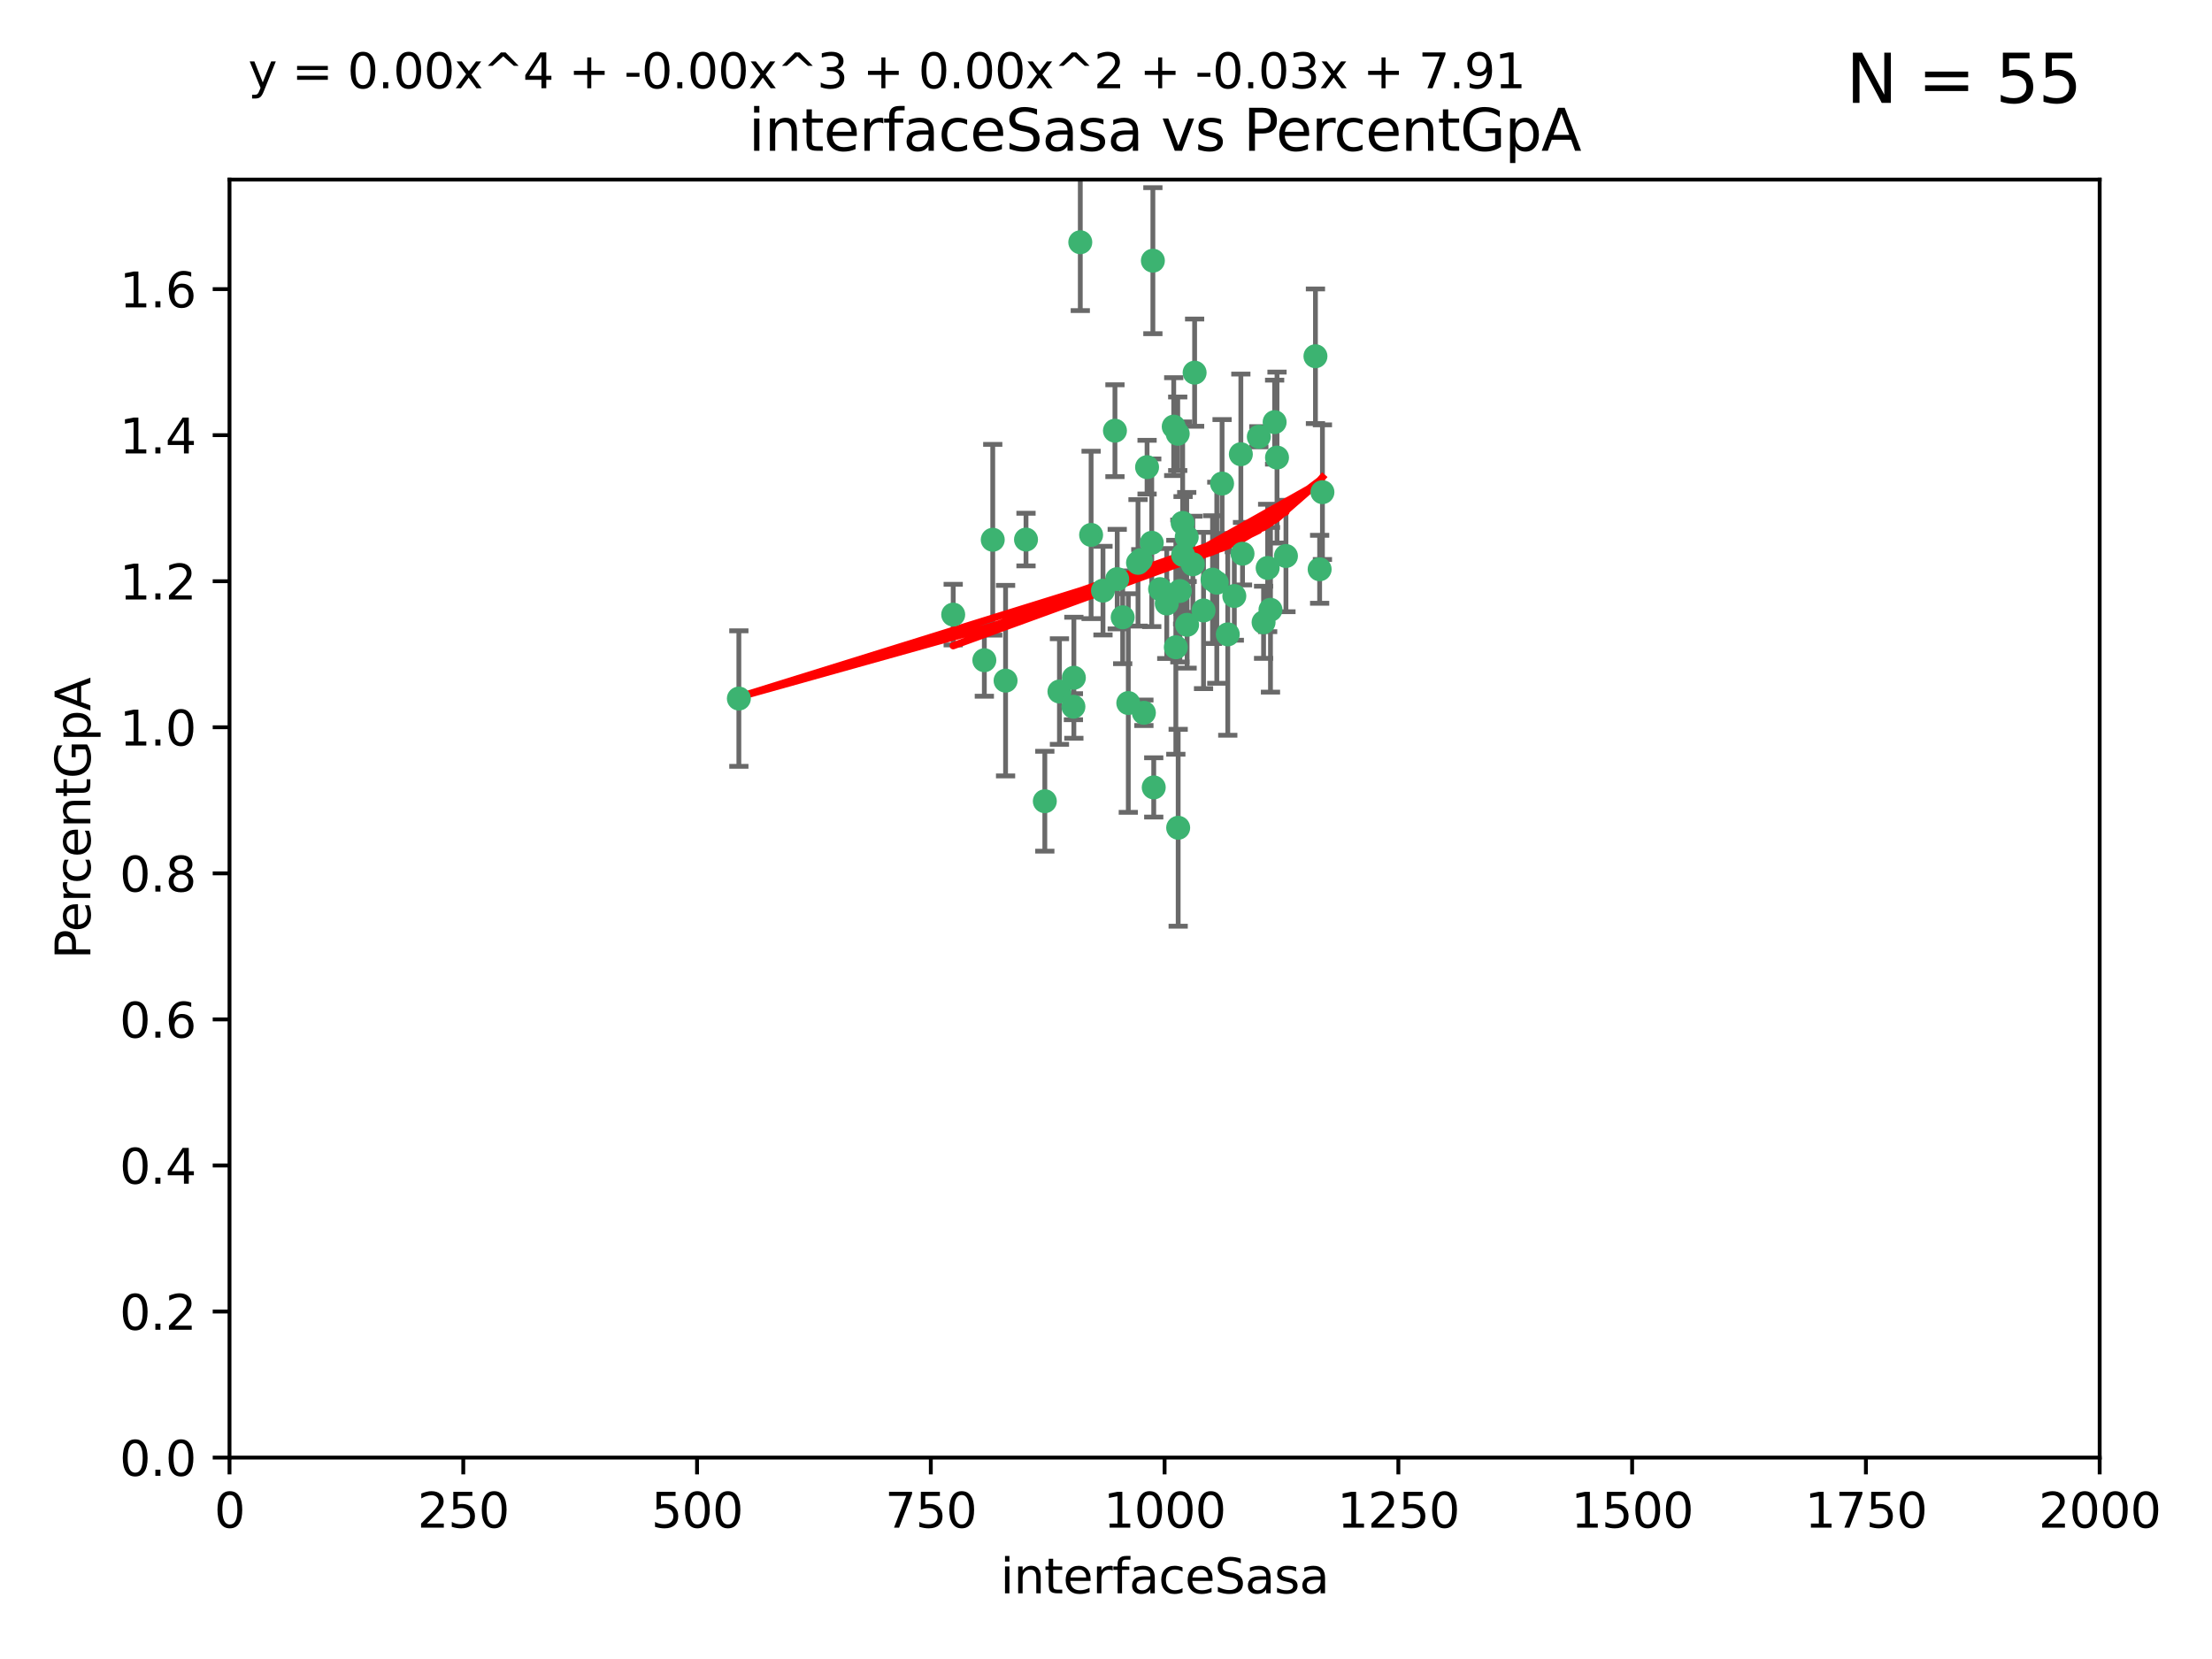 <?xml version="1.0" encoding="utf-8" standalone="no"?>
<!DOCTYPE svg PUBLIC "-//W3C//DTD SVG 1.1//EN"
  "http://www.w3.org/Graphics/SVG/1.1/DTD/svg11.dtd">
<svg xmlns:xlink="http://www.w3.org/1999/xlink" width="460.8pt" height="345.6pt" viewBox="0 0 460.8 345.6" xmlns="http://www.w3.org/2000/svg" version="1.1">
 <defs>
  <style type="text/css">*{stroke-linejoin: round; stroke-linecap: butt}</style>
 </defs>
 <g id="figure_1">
  <g id="patch_1">
   <path d="M 0 345.6 
L 460.8 345.6 
L 460.8 0 
L 0 0 
z
" style="fill: #ffffff"/>
  </g>
  <g id="axes_1">
   <g id="patch_2">
    <path d="M 47.81 303.64 
L 437.4 303.64 
L 437.4 37.411 
L 47.81 37.411 
z
" style="fill: #ffffff"/>
   </g>
   <g id="PathCollection_1">
    <defs>
     <path id="m56368de7e1" d="M 0 1.118 
C 0.297 1.118 0.581 1 0.791 0.791 
C 1 0.581 1.118 0.297 1.118 0 
C 1.118 -0.297 1 -0.581 0.791 -0.791 
C 0.581 -1 0.297 -1.118 0 -1.118 
C -0.297 -1.118 -0.581 -1 -0.791 -0.791 
C -1 -0.581 -1.118 -0.297 -1.118 0 
C -1.118 0.297 -1 0.581 -0.791 0.791 
C -0.581 1 -0.297 1.118 0 1.118 
z
" style="stroke: #3cb371"/>
    </defs>
    <g clip-path="url(#pf9523912b8)">
     <use xlink:href="#m56368de7e1" x="275.486" y="102.526" style="fill: #3cb371; stroke: #3cb371"/>
     <use xlink:href="#m56368de7e1" x="274.906" y="118.592" style="fill: #3cb371; stroke: #3cb371"/>
     <use xlink:href="#m56368de7e1" x="258.839" y="115.347" style="fill: #3cb371; stroke: #3cb371"/>
     <use xlink:href="#m56368de7e1" x="266.025" y="95.318" style="fill: #3cb371; stroke: #3cb371"/>
     <use xlink:href="#m56368de7e1" x="274.033" y="74.211" style="fill: #3cb371; stroke: #3cb371"/>
     <use xlink:href="#m56368de7e1" x="244.948" y="134.836" style="fill: #3cb371; stroke: #3cb371"/>
     <use xlink:href="#m56368de7e1" x="245.342" y="90.362" style="fill: #3cb371; stroke: #3cb371"/>
     <use xlink:href="#m56368de7e1" x="238.294" y="148.487" style="fill: #3cb371; stroke: #3cb371"/>
     <use xlink:href="#m56368de7e1" x="265.53" y="87.939" style="fill: #3cb371; stroke: #3cb371"/>
     <use xlink:href="#m56368de7e1" x="240.166" y="54.304" style="fill: #3cb371; stroke: #3cb371"/>
     <use xlink:href="#m56368de7e1" x="233.876" y="128.593" style="fill: #3cb371; stroke: #3cb371"/>
     <use xlink:href="#m56368de7e1" x="246.37" y="108.935" style="fill: #3cb371; stroke: #3cb371"/>
     <use xlink:href="#m56368de7e1" x="247.296" y="130.157" style="fill: #3cb371; stroke: #3cb371"/>
     <use xlink:href="#m56368de7e1" x="238.956" y="97.317" style="fill: #3cb371; stroke: #3cb371"/>
     <use xlink:href="#m56368de7e1" x="243.059" y="125.723" style="fill: #3cb371; stroke: #3cb371"/>
     <use xlink:href="#m56368de7e1" x="267.887" y="115.829" style="fill: #3cb371; stroke: #3cb371"/>
     <use xlink:href="#m56368de7e1" x="245.788" y="123.117" style="fill: #3cb371; stroke: #3cb371"/>
     <use xlink:href="#m56368de7e1" x="220.702" y="144.057" style="fill: #3cb371; stroke: #3cb371"/>
     <use xlink:href="#m56368de7e1" x="217.656" y="166.909" style="fill: #3cb371; stroke: #3cb371"/>
     <use xlink:href="#m56368de7e1" x="244.508" y="88.874" style="fill: #3cb371; stroke: #3cb371"/>
     <use xlink:href="#m56368de7e1" x="250.718" y="127.171" style="fill: #3cb371; stroke: #3cb371"/>
     <use xlink:href="#m56368de7e1" x="245.435" y="172.439" style="fill: #3cb371; stroke: #3cb371"/>
     <use xlink:href="#m56368de7e1" x="264.664" y="127.028" style="fill: #3cb371; stroke: #3cb371"/>
     <use xlink:href="#m56368de7e1" x="240.345" y="164.032" style="fill: #3cb371; stroke: #3cb371"/>
     <use xlink:href="#m56368de7e1" x="229.772" y="123.038" style="fill: #3cb371; stroke: #3cb371"/>
     <use xlink:href="#m56368de7e1" x="257.131" y="124.161" style="fill: #3cb371; stroke: #3cb371"/>
     <use xlink:href="#m56368de7e1" x="153.919" y="145.522" style="fill: #3cb371; stroke: #3cb371"/>
     <use xlink:href="#m56368de7e1" x="206.808" y="112.441" style="fill: #3cb371; stroke: #3cb371"/>
     <use xlink:href="#m56368de7e1" x="246.456" y="115.624" style="fill: #3cb371; stroke: #3cb371"/>
     <use xlink:href="#m56368de7e1" x="252.596" y="120.746" style="fill: #3cb371; stroke: #3cb371"/>
     <use xlink:href="#m56368de7e1" x="239.93" y="113.07" style="fill: #3cb371; stroke: #3cb371"/>
     <use xlink:href="#m56368de7e1" x="232.737" y="120.64" style="fill: #3cb371; stroke: #3cb371"/>
     <use xlink:href="#m56368de7e1" x="225.044" y="50.463" style="fill: #3cb371; stroke: #3cb371"/>
     <use xlink:href="#m56368de7e1" x="264.075" y="118.317" style="fill: #3cb371; stroke: #3cb371"/>
     <use xlink:href="#m56368de7e1" x="255.769" y="132.151" style="fill: #3cb371; stroke: #3cb371"/>
     <use xlink:href="#m56368de7e1" x="248.492" y="117.548" style="fill: #3cb371; stroke: #3cb371"/>
     <use xlink:href="#m56368de7e1" x="198.57" y="128.033" style="fill: #3cb371; stroke: #3cb371"/>
     <use xlink:href="#m56368de7e1" x="241.67" y="122.726" style="fill: #3cb371; stroke: #3cb371"/>
     <use xlink:href="#m56368de7e1" x="213.736" y="112.4" style="fill: #3cb371; stroke: #3cb371"/>
     <use xlink:href="#m56368de7e1" x="253.48" y="121.39" style="fill: #3cb371; stroke: #3cb371"/>
     <use xlink:href="#m56368de7e1" x="227.298" y="111.43" style="fill: #3cb371; stroke: #3cb371"/>
     <use xlink:href="#m56368de7e1" x="223.706" y="141.186" style="fill: #3cb371; stroke: #3cb371"/>
     <use xlink:href="#m56368de7e1" x="254.581" y="100.735" style="fill: #3cb371; stroke: #3cb371"/>
     <use xlink:href="#m56368de7e1" x="262.238" y="90.985" style="fill: #3cb371; stroke: #3cb371"/>
     <use xlink:href="#m56368de7e1" x="237.649" y="116.663" style="fill: #3cb371; stroke: #3cb371"/>
     <use xlink:href="#m56368de7e1" x="237.069" y="117.25" style="fill: #3cb371; stroke: #3cb371"/>
     <use xlink:href="#m56368de7e1" x="247.216" y="111.877" style="fill: #3cb371; stroke: #3cb371"/>
     <use xlink:href="#m56368de7e1" x="232.265" y="89.722" style="fill: #3cb371; stroke: #3cb371"/>
     <use xlink:href="#m56368de7e1" x="258.492" y="94.622" style="fill: #3cb371; stroke: #3cb371"/>
     <use xlink:href="#m56368de7e1" x="205.056" y="137.537" style="fill: #3cb371; stroke: #3cb371"/>
     <use xlink:href="#m56368de7e1" x="263.228" y="129.634" style="fill: #3cb371; stroke: #3cb371"/>
     <use xlink:href="#m56368de7e1" x="223.611" y="147.219" style="fill: #3cb371; stroke: #3cb371"/>
     <use xlink:href="#m56368de7e1" x="235.045" y="146.454" style="fill: #3cb371; stroke: #3cb371"/>
     <use xlink:href="#m56368de7e1" x="209.48" y="141.79" style="fill: #3cb371; stroke: #3cb371"/>
     <use xlink:href="#m56368de7e1" x="248.862" y="77.63" style="fill: #3cb371; stroke: #3cb371"/>
    </g>
   </g>
   <g id="matplotlib.axis_1">
    <g id="xtick_1">
     <g id="line2d_1">
      <defs>
       <path id="m5cd6cd34bf" d="M 0 0 
L 0 3.5 
" style="stroke: #000000; stroke-width: 0.8"/>
      </defs>
      <g>
       <use xlink:href="#m5cd6cd34bf" x="47.81" y="303.64" style="stroke: #000000; stroke-width: 0.8"/>
      </g>
     </g>
     <g id="text_1">
      <!-- 0 -->
      <g transform="translate(44.629 318.238)scale(0.1 -0.1)">
       <defs>
        <path id="DejaVuSans-30" d="M 2034 4250 
Q 1547 4250 1301 3770 
Q 1056 3291 1056 2328 
Q 1056 1369 1301 889 
Q 1547 409 2034 409 
Q 2525 409 2770 889 
Q 3016 1369 3016 2328 
Q 3016 3291 2770 3770 
Q 2525 4250 2034 4250 
z
M 2034 4750 
Q 2819 4750 3233 4129 
Q 3647 3509 3647 2328 
Q 3647 1150 3233 529 
Q 2819 -91 2034 -91 
Q 1250 -91 836 529 
Q 422 1150 422 2328 
Q 422 3509 836 4129 
Q 1250 4750 2034 4750 
z
" transform="scale(0.016)"/>
       </defs>
       <use xlink:href="#DejaVuSans-30"/>
      </g>
     </g>
    </g>
    <g id="xtick_2">
     <g id="line2d_2">
      <g>
       <use xlink:href="#m5cd6cd34bf" x="96.509" y="303.64" style="stroke: #000000; stroke-width: 0.8"/>
      </g>
     </g>
     <g id="text_2">
      <!-- 250 -->
      <g transform="translate(86.965 318.238)scale(0.1 -0.1)">
       <defs>
        <path id="DejaVuSans-32" d="M 1228 531 
L 3431 531 
L 3431 0 
L 469 0 
L 469 531 
Q 828 903 1448 1529 
Q 2069 2156 2228 2338 
Q 2531 2678 2651 2914 
Q 2772 3150 2772 3378 
Q 2772 3750 2511 3984 
Q 2250 4219 1831 4219 
Q 1534 4219 1204 4116 
Q 875 4013 500 3803 
L 500 4441 
Q 881 4594 1212 4672 
Q 1544 4750 1819 4750 
Q 2544 4750 2975 4387 
Q 3406 4025 3406 3419 
Q 3406 3131 3298 2873 
Q 3191 2616 2906 2266 
Q 2828 2175 2409 1742 
Q 1991 1309 1228 531 
z
" transform="scale(0.016)"/>
        <path id="DejaVuSans-35" d="M 691 4666 
L 3169 4666 
L 3169 4134 
L 1269 4134 
L 1269 2991 
Q 1406 3038 1543 3061 
Q 1681 3084 1819 3084 
Q 2600 3084 3056 2656 
Q 3513 2228 3513 1497 
Q 3513 744 3044 326 
Q 2575 -91 1722 -91 
Q 1428 -91 1123 -41 
Q 819 9 494 109 
L 494 744 
Q 775 591 1075 516 
Q 1375 441 1709 441 
Q 2250 441 2565 725 
Q 2881 1009 2881 1497 
Q 2881 1984 2565 2268 
Q 2250 2553 1709 2553 
Q 1456 2553 1204 2497 
Q 953 2441 691 2322 
L 691 4666 
z
" transform="scale(0.016)"/>
       </defs>
       <use xlink:href="#DejaVuSans-32"/>
       <use xlink:href="#DejaVuSans-35" x="63.623"/>
       <use xlink:href="#DejaVuSans-30" x="127.246"/>
      </g>
     </g>
    </g>
    <g id="xtick_3">
     <g id="line2d_3">
      <g>
       <use xlink:href="#m5cd6cd34bf" x="145.208" y="303.64" style="stroke: #000000; stroke-width: 0.8"/>
      </g>
     </g>
     <g id="text_3">
      <!-- 500 -->
      <g transform="translate(135.664 318.238)scale(0.1 -0.1)">
       <use xlink:href="#DejaVuSans-35"/>
       <use xlink:href="#DejaVuSans-30" x="63.623"/>
       <use xlink:href="#DejaVuSans-30" x="127.246"/>
      </g>
     </g>
    </g>
    <g id="xtick_4">
     <g id="line2d_4">
      <g>
       <use xlink:href="#m5cd6cd34bf" x="193.906" y="303.64" style="stroke: #000000; stroke-width: 0.8"/>
      </g>
     </g>
     <g id="text_4">
      <!-- 750 -->
      <g transform="translate(184.363 318.238)scale(0.1 -0.1)">
       <defs>
        <path id="DejaVuSans-37" d="M 525 4666 
L 3525 4666 
L 3525 4397 
L 1831 0 
L 1172 0 
L 2766 4134 
L 525 4134 
L 525 4666 
z
" transform="scale(0.016)"/>
       </defs>
       <use xlink:href="#DejaVuSans-37"/>
       <use xlink:href="#DejaVuSans-35" x="63.623"/>
       <use xlink:href="#DejaVuSans-30" x="127.246"/>
      </g>
     </g>
    </g>
    <g id="xtick_5">
     <g id="line2d_5">
      <g>
       <use xlink:href="#m5cd6cd34bf" x="242.605" y="303.64" style="stroke: #000000; stroke-width: 0.8"/>
      </g>
     </g>
     <g id="text_5">
      <!-- 1000 -->
      <g transform="translate(229.88 318.238)scale(0.1 -0.1)">
       <defs>
        <path id="DejaVuSans-31" d="M 794 531 
L 1825 531 
L 1825 4091 
L 703 3866 
L 703 4441 
L 1819 4666 
L 2450 4666 
L 2450 531 
L 3481 531 
L 3481 0 
L 794 0 
L 794 531 
z
" transform="scale(0.016)"/>
       </defs>
       <use xlink:href="#DejaVuSans-31"/>
       <use xlink:href="#DejaVuSans-30" x="63.623"/>
       <use xlink:href="#DejaVuSans-30" x="127.246"/>
       <use xlink:href="#DejaVuSans-30" x="190.869"/>
      </g>
     </g>
    </g>
    <g id="xtick_6">
     <g id="line2d_6">
      <g>
       <use xlink:href="#m5cd6cd34bf" x="291.304" y="303.64" style="stroke: #000000; stroke-width: 0.8"/>
      </g>
     </g>
     <g id="text_6">
      <!-- 1250 -->
      <g transform="translate(278.579 318.238)scale(0.1 -0.1)">
       <use xlink:href="#DejaVuSans-31"/>
       <use xlink:href="#DejaVuSans-32" x="63.623"/>
       <use xlink:href="#DejaVuSans-35" x="127.246"/>
       <use xlink:href="#DejaVuSans-30" x="190.869"/>
      </g>
     </g>
    </g>
    <g id="xtick_7">
     <g id="line2d_7">
      <g>
       <use xlink:href="#m5cd6cd34bf" x="340.002" y="303.64" style="stroke: #000000; stroke-width: 0.8"/>
      </g>
     </g>
     <g id="text_7">
      <!-- 1500 -->
      <g transform="translate(327.277 318.238)scale(0.1 -0.1)">
       <use xlink:href="#DejaVuSans-31"/>
       <use xlink:href="#DejaVuSans-35" x="63.623"/>
       <use xlink:href="#DejaVuSans-30" x="127.246"/>
       <use xlink:href="#DejaVuSans-30" x="190.869"/>
      </g>
     </g>
    </g>
    <g id="xtick_8">
     <g id="line2d_8">
      <g>
       <use xlink:href="#m5cd6cd34bf" x="388.701" y="303.64" style="stroke: #000000; stroke-width: 0.8"/>
      </g>
     </g>
     <g id="text_8">
      <!-- 1750 -->
      <g transform="translate(375.976 318.238)scale(0.1 -0.1)">
       <use xlink:href="#DejaVuSans-31"/>
       <use xlink:href="#DejaVuSans-37" x="63.623"/>
       <use xlink:href="#DejaVuSans-35" x="127.246"/>
       <use xlink:href="#DejaVuSans-30" x="190.869"/>
      </g>
     </g>
    </g>
    <g id="xtick_9">
     <g id="line2d_9">
      <g>
       <use xlink:href="#m5cd6cd34bf" x="437.4" y="303.64" style="stroke: #000000; stroke-width: 0.8"/>
      </g>
     </g>
     <g id="text_9">
      <!-- 2000 -->
      <g transform="translate(424.675 318.238)scale(0.1 -0.1)">
       <use xlink:href="#DejaVuSans-32"/>
       <use xlink:href="#DejaVuSans-30" x="63.623"/>
       <use xlink:href="#DejaVuSans-30" x="127.246"/>
       <use xlink:href="#DejaVuSans-30" x="190.869"/>
      </g>
     </g>
    </g>
    <g id="text_10">
     <!-- interfaceSasa -->
     <g transform="translate(208.398 331.917)scale(0.1 -0.1)">
      <defs>
       <path id="DejaVuSans-69" d="M 603 3500 
L 1178 3500 
L 1178 0 
L 603 0 
L 603 3500 
z
M 603 4863 
L 1178 4863 
L 1178 4134 
L 603 4134 
L 603 4863 
z
" transform="scale(0.016)"/>
       <path id="DejaVuSans-6e" d="M 3513 2113 
L 3513 0 
L 2938 0 
L 2938 2094 
Q 2938 2591 2744 2837 
Q 2550 3084 2163 3084 
Q 1697 3084 1428 2787 
Q 1159 2491 1159 1978 
L 1159 0 
L 581 0 
L 581 3500 
L 1159 3500 
L 1159 2956 
Q 1366 3272 1645 3428 
Q 1925 3584 2291 3584 
Q 2894 3584 3203 3211 
Q 3513 2838 3513 2113 
z
" transform="scale(0.016)"/>
       <path id="DejaVuSans-74" d="M 1172 4494 
L 1172 3500 
L 2356 3500 
L 2356 3053 
L 1172 3053 
L 1172 1153 
Q 1172 725 1289 603 
Q 1406 481 1766 481 
L 2356 481 
L 2356 0 
L 1766 0 
Q 1100 0 847 248 
Q 594 497 594 1153 
L 594 3053 
L 172 3053 
L 172 3500 
L 594 3500 
L 594 4494 
L 1172 4494 
z
" transform="scale(0.016)"/>
       <path id="DejaVuSans-65" d="M 3597 1894 
L 3597 1613 
L 953 1613 
Q 991 1019 1311 708 
Q 1631 397 2203 397 
Q 2534 397 2845 478 
Q 3156 559 3463 722 
L 3463 178 
Q 3153 47 2828 -22 
Q 2503 -91 2169 -91 
Q 1331 -91 842 396 
Q 353 884 353 1716 
Q 353 2575 817 3079 
Q 1281 3584 2069 3584 
Q 2775 3584 3186 3129 
Q 3597 2675 3597 1894 
z
M 3022 2063 
Q 3016 2534 2758 2815 
Q 2500 3097 2075 3097 
Q 1594 3097 1305 2825 
Q 1016 2553 972 2059 
L 3022 2063 
z
" transform="scale(0.016)"/>
       <path id="DejaVuSans-72" d="M 2631 2963 
Q 2534 3019 2420 3045 
Q 2306 3072 2169 3072 
Q 1681 3072 1420 2755 
Q 1159 2438 1159 1844 
L 1159 0 
L 581 0 
L 581 3500 
L 1159 3500 
L 1159 2956 
Q 1341 3275 1631 3429 
Q 1922 3584 2338 3584 
Q 2397 3584 2469 3576 
Q 2541 3569 2628 3553 
L 2631 2963 
z
" transform="scale(0.016)"/>
       <path id="DejaVuSans-66" d="M 2375 4863 
L 2375 4384 
L 1825 4384 
Q 1516 4384 1395 4259 
Q 1275 4134 1275 3809 
L 1275 3500 
L 2222 3500 
L 2222 3053 
L 1275 3053 
L 1275 0 
L 697 0 
L 697 3053 
L 147 3053 
L 147 3500 
L 697 3500 
L 697 3744 
Q 697 4328 969 4595 
Q 1241 4863 1831 4863 
L 2375 4863 
z
" transform="scale(0.016)"/>
       <path id="DejaVuSans-61" d="M 2194 1759 
Q 1497 1759 1228 1600 
Q 959 1441 959 1056 
Q 959 750 1161 570 
Q 1363 391 1709 391 
Q 2188 391 2477 730 
Q 2766 1069 2766 1631 
L 2766 1759 
L 2194 1759 
z
M 3341 1997 
L 3341 0 
L 2766 0 
L 2766 531 
Q 2569 213 2275 61 
Q 1981 -91 1556 -91 
Q 1019 -91 701 211 
Q 384 513 384 1019 
Q 384 1609 779 1909 
Q 1175 2209 1959 2209 
L 2766 2209 
L 2766 2266 
Q 2766 2663 2505 2880 
Q 2244 3097 1772 3097 
Q 1472 3097 1187 3025 
Q 903 2953 641 2809 
L 641 3341 
Q 956 3463 1253 3523 
Q 1550 3584 1831 3584 
Q 2591 3584 2966 3190 
Q 3341 2797 3341 1997 
z
" transform="scale(0.016)"/>
       <path id="DejaVuSans-63" d="M 3122 3366 
L 3122 2828 
Q 2878 2963 2633 3030 
Q 2388 3097 2138 3097 
Q 1578 3097 1268 2742 
Q 959 2388 959 1747 
Q 959 1106 1268 751 
Q 1578 397 2138 397 
Q 2388 397 2633 464 
Q 2878 531 3122 666 
L 3122 134 
Q 2881 22 2623 -34 
Q 2366 -91 2075 -91 
Q 1284 -91 818 406 
Q 353 903 353 1747 
Q 353 2603 823 3093 
Q 1294 3584 2113 3584 
Q 2378 3584 2631 3529 
Q 2884 3475 3122 3366 
z
" transform="scale(0.016)"/>
       <path id="DejaVuSans-53" d="M 3425 4513 
L 3425 3897 
Q 3066 4069 2747 4153 
Q 2428 4238 2131 4238 
Q 1616 4238 1336 4038 
Q 1056 3838 1056 3469 
Q 1056 3159 1242 3001 
Q 1428 2844 1947 2747 
L 2328 2669 
Q 3034 2534 3370 2195 
Q 3706 1856 3706 1288 
Q 3706 609 3251 259 
Q 2797 -91 1919 -91 
Q 1588 -91 1214 -16 
Q 841 59 441 206 
L 441 856 
Q 825 641 1194 531 
Q 1563 422 1919 422 
Q 2459 422 2753 634 
Q 3047 847 3047 1241 
Q 3047 1584 2836 1778 
Q 2625 1972 2144 2069 
L 1759 2144 
Q 1053 2284 737 2584 
Q 422 2884 422 3419 
Q 422 4038 858 4394 
Q 1294 4750 2059 4750 
Q 2388 4750 2728 4690 
Q 3069 4631 3425 4513 
z
" transform="scale(0.016)"/>
       <path id="DejaVuSans-73" d="M 2834 3397 
L 2834 2853 
Q 2591 2978 2328 3040 
Q 2066 3103 1784 3103 
Q 1356 3103 1142 2972 
Q 928 2841 928 2578 
Q 928 2378 1081 2264 
Q 1234 2150 1697 2047 
L 1894 2003 
Q 2506 1872 2764 1633 
Q 3022 1394 3022 966 
Q 3022 478 2636 193 
Q 2250 -91 1575 -91 
Q 1294 -91 989 -36 
Q 684 19 347 128 
L 347 722 
Q 666 556 975 473 
Q 1284 391 1588 391 
Q 1994 391 2212 530 
Q 2431 669 2431 922 
Q 2431 1156 2273 1281 
Q 2116 1406 1581 1522 
L 1381 1569 
Q 847 1681 609 1914 
Q 372 2147 372 2553 
Q 372 3047 722 3315 
Q 1072 3584 1716 3584 
Q 2034 3584 2315 3537 
Q 2597 3491 2834 3397 
z
" transform="scale(0.016)"/>
      </defs>
      <use xlink:href="#DejaVuSans-69"/>
      <use xlink:href="#DejaVuSans-6e" x="27.783"/>
      <use xlink:href="#DejaVuSans-74" x="91.162"/>
      <use xlink:href="#DejaVuSans-65" x="130.371"/>
      <use xlink:href="#DejaVuSans-72" x="191.895"/>
      <use xlink:href="#DejaVuSans-66" x="233.008"/>
      <use xlink:href="#DejaVuSans-61" x="268.213"/>
      <use xlink:href="#DejaVuSans-63" x="329.492"/>
      <use xlink:href="#DejaVuSans-65" x="384.473"/>
      <use xlink:href="#DejaVuSans-53" x="445.996"/>
      <use xlink:href="#DejaVuSans-61" x="509.473"/>
      <use xlink:href="#DejaVuSans-73" x="570.752"/>
      <use xlink:href="#DejaVuSans-61" x="622.852"/>
     </g>
    </g>
   </g>
   <g id="matplotlib.axis_2">
    <g id="ytick_1">
     <g id="line2d_10">
      <defs>
       <path id="md6eea512ff" d="M 0 0 
L -3.5 0 
" style="stroke: #000000; stroke-width: 0.8"/>
      </defs>
      <g>
       <use xlink:href="#md6eea512ff" x="47.81" y="303.64" style="stroke: #000000; stroke-width: 0.8"/>
      </g>
     </g>
     <g id="text_11">
      <!-- 0.0 -->
      <g transform="translate(24.907 307.439)scale(0.1 -0.1)">
       <defs>
        <path id="DejaVuSans-2e" d="M 684 794 
L 1344 794 
L 1344 0 
L 684 0 
L 684 794 
z
" transform="scale(0.016)"/>
       </defs>
       <use xlink:href="#DejaVuSans-30"/>
       <use xlink:href="#DejaVuSans-2e" x="63.623"/>
       <use xlink:href="#DejaVuSans-30" x="95.41"/>
      </g>
     </g>
    </g>
    <g id="ytick_2">
     <g id="line2d_11">
      <g>
       <use xlink:href="#md6eea512ff" x="47.81" y="273.214" style="stroke: #000000; stroke-width: 0.8"/>
      </g>
     </g>
     <g id="text_12">
      <!-- 0.2 -->
      <g transform="translate(24.907 277.013)scale(0.1 -0.1)">
       <use xlink:href="#DejaVuSans-30"/>
       <use xlink:href="#DejaVuSans-2e" x="63.623"/>
       <use xlink:href="#DejaVuSans-32" x="95.41"/>
      </g>
     </g>
    </g>
    <g id="ytick_3">
     <g id="line2d_12">
      <g>
       <use xlink:href="#md6eea512ff" x="47.81" y="242.788" style="stroke: #000000; stroke-width: 0.8"/>
      </g>
     </g>
     <g id="text_13">
      <!-- 0.4 -->
      <g transform="translate(24.907 246.587)scale(0.1 -0.1)">
       <defs>
        <path id="DejaVuSans-34" d="M 2419 4116 
L 825 1625 
L 2419 1625 
L 2419 4116 
z
M 2253 4666 
L 3047 4666 
L 3047 1625 
L 3713 1625 
L 3713 1100 
L 3047 1100 
L 3047 0 
L 2419 0 
L 2419 1100 
L 313 1100 
L 313 1709 
L 2253 4666 
z
" transform="scale(0.016)"/>
       </defs>
       <use xlink:href="#DejaVuSans-30"/>
       <use xlink:href="#DejaVuSans-2e" x="63.623"/>
       <use xlink:href="#DejaVuSans-34" x="95.41"/>
      </g>
     </g>
    </g>
    <g id="ytick_4">
     <g id="line2d_13">
      <g>
       <use xlink:href="#md6eea512ff" x="47.81" y="212.362" style="stroke: #000000; stroke-width: 0.8"/>
      </g>
     </g>
     <g id="text_14">
      <!-- 0.6 -->
      <g transform="translate(24.907 216.161)scale(0.1 -0.1)">
       <defs>
        <path id="DejaVuSans-36" d="M 2113 2584 
Q 1688 2584 1439 2293 
Q 1191 2003 1191 1497 
Q 1191 994 1439 701 
Q 1688 409 2113 409 
Q 2538 409 2786 701 
Q 3034 994 3034 1497 
Q 3034 2003 2786 2293 
Q 2538 2584 2113 2584 
z
M 3366 4563 
L 3366 3988 
Q 3128 4100 2886 4159 
Q 2644 4219 2406 4219 
Q 1781 4219 1451 3797 
Q 1122 3375 1075 2522 
Q 1259 2794 1537 2939 
Q 1816 3084 2150 3084 
Q 2853 3084 3261 2657 
Q 3669 2231 3669 1497 
Q 3669 778 3244 343 
Q 2819 -91 2113 -91 
Q 1303 -91 875 529 
Q 447 1150 447 2328 
Q 447 3434 972 4092 
Q 1497 4750 2381 4750 
Q 2619 4750 2861 4703 
Q 3103 4656 3366 4563 
z
" transform="scale(0.016)"/>
       </defs>
       <use xlink:href="#DejaVuSans-30"/>
       <use xlink:href="#DejaVuSans-2e" x="63.623"/>
       <use xlink:href="#DejaVuSans-36" x="95.41"/>
      </g>
     </g>
    </g>
    <g id="ytick_5">
     <g id="line2d_14">
      <g>
       <use xlink:href="#md6eea512ff" x="47.81" y="181.935" style="stroke: #000000; stroke-width: 0.8"/>
      </g>
     </g>
     <g id="text_15">
      <!-- 0.8 -->
      <g transform="translate(24.907 185.735)scale(0.1 -0.1)">
       <defs>
        <path id="DejaVuSans-38" d="M 2034 2216 
Q 1584 2216 1326 1975 
Q 1069 1734 1069 1313 
Q 1069 891 1326 650 
Q 1584 409 2034 409 
Q 2484 409 2743 651 
Q 3003 894 3003 1313 
Q 3003 1734 2745 1975 
Q 2488 2216 2034 2216 
z
M 1403 2484 
Q 997 2584 770 2862 
Q 544 3141 544 3541 
Q 544 4100 942 4425 
Q 1341 4750 2034 4750 
Q 2731 4750 3128 4425 
Q 3525 4100 3525 3541 
Q 3525 3141 3298 2862 
Q 3072 2584 2669 2484 
Q 3125 2378 3379 2068 
Q 3634 1759 3634 1313 
Q 3634 634 3220 271 
Q 2806 -91 2034 -91 
Q 1263 -91 848 271 
Q 434 634 434 1313 
Q 434 1759 690 2068 
Q 947 2378 1403 2484 
z
M 1172 3481 
Q 1172 3119 1398 2916 
Q 1625 2713 2034 2713 
Q 2441 2713 2670 2916 
Q 2900 3119 2900 3481 
Q 2900 3844 2670 4047 
Q 2441 4250 2034 4250 
Q 1625 4250 1398 4047 
Q 1172 3844 1172 3481 
z
" transform="scale(0.016)"/>
       </defs>
       <use xlink:href="#DejaVuSans-30"/>
       <use xlink:href="#DejaVuSans-2e" x="63.623"/>
       <use xlink:href="#DejaVuSans-38" x="95.41"/>
      </g>
     </g>
    </g>
    <g id="ytick_6">
     <g id="line2d_15">
      <g>
       <use xlink:href="#md6eea512ff" x="47.81" y="151.509" style="stroke: #000000; stroke-width: 0.8"/>
      </g>
     </g>
     <g id="text_16">
      <!-- 1.0 -->
      <g transform="translate(24.907 155.308)scale(0.1 -0.1)">
       <use xlink:href="#DejaVuSans-31"/>
       <use xlink:href="#DejaVuSans-2e" x="63.623"/>
       <use xlink:href="#DejaVuSans-30" x="95.41"/>
      </g>
     </g>
    </g>
    <g id="ytick_7">
     <g id="line2d_16">
      <g>
       <use xlink:href="#md6eea512ff" x="47.81" y="121.083" style="stroke: #000000; stroke-width: 0.8"/>
      </g>
     </g>
     <g id="text_17">
      <!-- 1.2 -->
      <g transform="translate(24.907 124.882)scale(0.1 -0.1)">
       <use xlink:href="#DejaVuSans-31"/>
       <use xlink:href="#DejaVuSans-2e" x="63.623"/>
       <use xlink:href="#DejaVuSans-32" x="95.41"/>
      </g>
     </g>
    </g>
    <g id="ytick_8">
     <g id="line2d_17">
      <g>
       <use xlink:href="#md6eea512ff" x="47.81" y="90.657" style="stroke: #000000; stroke-width: 0.8"/>
      </g>
     </g>
     <g id="text_18">
      <!-- 1.4 -->
      <g transform="translate(24.907 94.456)scale(0.1 -0.1)">
       <use xlink:href="#DejaVuSans-31"/>
       <use xlink:href="#DejaVuSans-2e" x="63.623"/>
       <use xlink:href="#DejaVuSans-34" x="95.41"/>
      </g>
     </g>
    </g>
    <g id="ytick_9">
     <g id="line2d_18">
      <g>
       <use xlink:href="#md6eea512ff" x="47.81" y="60.231" style="stroke: #000000; stroke-width: 0.8"/>
      </g>
     </g>
     <g id="text_19">
      <!-- 1.6 -->
      <g transform="translate(24.907 64.03)scale(0.1 -0.1)">
       <use xlink:href="#DejaVuSans-31"/>
       <use xlink:href="#DejaVuSans-2e" x="63.623"/>
       <use xlink:href="#DejaVuSans-36" x="95.41"/>
      </g>
     </g>
    </g>
    <g id="text_20">
     <!-- PercentGpA -->
     <g transform="translate(18.827 199.802)rotate(-90)scale(0.1 -0.1)">
      <defs>
       <path id="DejaVuSans-50" d="M 1259 4147 
L 1259 2394 
L 2053 2394 
Q 2494 2394 2734 2622 
Q 2975 2850 2975 3272 
Q 2975 3691 2734 3919 
Q 2494 4147 2053 4147 
L 1259 4147 
z
M 628 4666 
L 2053 4666 
Q 2838 4666 3239 4311 
Q 3641 3956 3641 3272 
Q 3641 2581 3239 2228 
Q 2838 1875 2053 1875 
L 1259 1875 
L 1259 0 
L 628 0 
L 628 4666 
z
" transform="scale(0.016)"/>
       <path id="DejaVuSans-47" d="M 3809 666 
L 3809 1919 
L 2778 1919 
L 2778 2438 
L 4434 2438 
L 4434 434 
Q 4069 175 3628 42 
Q 3188 -91 2688 -91 
Q 1594 -91 976 548 
Q 359 1188 359 2328 
Q 359 3472 976 4111 
Q 1594 4750 2688 4750 
Q 3144 4750 3555 4637 
Q 3966 4525 4313 4306 
L 4313 3634 
Q 3963 3931 3569 4081 
Q 3175 4231 2741 4231 
Q 1884 4231 1454 3753 
Q 1025 3275 1025 2328 
Q 1025 1384 1454 906 
Q 1884 428 2741 428 
Q 3075 428 3337 486 
Q 3600 544 3809 666 
z
" transform="scale(0.016)"/>
       <path id="DejaVuSans-70" d="M 1159 525 
L 1159 -1331 
L 581 -1331 
L 581 3500 
L 1159 3500 
L 1159 2969 
Q 1341 3281 1617 3432 
Q 1894 3584 2278 3584 
Q 2916 3584 3314 3078 
Q 3713 2572 3713 1747 
Q 3713 922 3314 415 
Q 2916 -91 2278 -91 
Q 1894 -91 1617 61 
Q 1341 213 1159 525 
z
M 3116 1747 
Q 3116 2381 2855 2742 
Q 2594 3103 2138 3103 
Q 1681 3103 1420 2742 
Q 1159 2381 1159 1747 
Q 1159 1113 1420 752 
Q 1681 391 2138 391 
Q 2594 391 2855 752 
Q 3116 1113 3116 1747 
z
" transform="scale(0.016)"/>
       <path id="DejaVuSans-41" d="M 2188 4044 
L 1331 1722 
L 3047 1722 
L 2188 4044 
z
M 1831 4666 
L 2547 4666 
L 4325 0 
L 3669 0 
L 3244 1197 
L 1141 1197 
L 716 0 
L 50 0 
L 1831 4666 
z
" transform="scale(0.016)"/>
      </defs>
      <use xlink:href="#DejaVuSans-50"/>
      <use xlink:href="#DejaVuSans-65" x="56.678"/>
      <use xlink:href="#DejaVuSans-72" x="118.201"/>
      <use xlink:href="#DejaVuSans-63" x="157.064"/>
      <use xlink:href="#DejaVuSans-65" x="212.045"/>
      <use xlink:href="#DejaVuSans-6e" x="273.568"/>
      <use xlink:href="#DejaVuSans-74" x="336.947"/>
      <use xlink:href="#DejaVuSans-47" x="376.156"/>
      <use xlink:href="#DejaVuSans-70" x="453.646"/>
      <use xlink:href="#DejaVuSans-41" x="517.123"/>
     </g>
    </g>
   </g>
   <g id="LineCollection_1">
    <path d="M 275.486 116.551 
L 275.486 88.502 
" clip-path="url(#pf9523912b8)" style="fill: none; stroke: #696969"/>
    <path d="M 274.906 125.671 
L 274.906 111.513 
" clip-path="url(#pf9523912b8)" style="fill: none; stroke: #696969"/>
    <path d="M 258.839 121.856 
L 258.839 108.837 
" clip-path="url(#pf9523912b8)" style="fill: none; stroke: #696969"/>
    <path d="M 266.025 113.125 
L 266.025 77.511 
" clip-path="url(#pf9523912b8)" style="fill: none; stroke: #696969"/>
    <path d="M 274.033 88.233 
L 274.033 60.19 
" clip-path="url(#pf9523912b8)" style="fill: none; stroke: #696969"/>
    <path d="M 244.948 157.119 
L 244.948 112.554 
" clip-path="url(#pf9523912b8)" style="fill: none; stroke: #696969"/>
    <path d="M 245.342 98.017 
L 245.342 82.708 
" clip-path="url(#pf9523912b8)" style="fill: none; stroke: #696969"/>
    <path d="M 238.294 151.141 
L 238.294 145.832 
" clip-path="url(#pf9523912b8)" style="fill: none; stroke: #696969"/>
    <path d="M 265.53 96.688 
L 265.53 79.189 
" clip-path="url(#pf9523912b8)" style="fill: none; stroke: #696969"/>
    <path d="M 240.166 69.514 
L 240.166 39.094 
" clip-path="url(#pf9523912b8)" style="fill: none; stroke: #696969"/>
    <path d="M 233.876 138.259 
L 233.876 118.927 
" clip-path="url(#pf9523912b8)" style="fill: none; stroke: #696969"/>
    <path d="M 246.37 129.975 
L 246.37 87.895 
" clip-path="url(#pf9523912b8)" style="fill: none; stroke: #696969"/>
    <path d="M 247.296 139.176 
L 247.296 121.139 
" clip-path="url(#pf9523912b8)" style="fill: none; stroke: #696969"/>
    <path d="M 238.956 102.911 
L 238.956 91.723 
" clip-path="url(#pf9523912b8)" style="fill: none; stroke: #696969"/>
    <path d="M 243.059 137.173 
L 243.059 114.273 
" clip-path="url(#pf9523912b8)" style="fill: none; stroke: #696969"/>
    <path d="M 267.887 127.434 
L 267.887 104.223 
" clip-path="url(#pf9523912b8)" style="fill: none; stroke: #696969"/>
    <path d="M 245.788 137.906 
L 245.788 108.328 
" clip-path="url(#pf9523912b8)" style="fill: none; stroke: #696969"/>
    <path d="M 220.702 155.054 
L 220.702 133.06 
" clip-path="url(#pf9523912b8)" style="fill: none; stroke: #696969"/>
    <path d="M 217.656 177.313 
L 217.656 156.505 
" clip-path="url(#pf9523912b8)" style="fill: none; stroke: #696969"/>
    <path d="M 244.508 99.068 
L 244.508 78.679 
" clip-path="url(#pf9523912b8)" style="fill: none; stroke: #696969"/>
    <path d="M 250.718 143.45 
L 250.718 110.892 
" clip-path="url(#pf9523912b8)" style="fill: none; stroke: #696969"/>
    <path d="M 245.435 192.948 
L 245.435 151.931 
" clip-path="url(#pf9523912b8)" style="fill: none; stroke: #696969"/>
    <path d="M 264.664 144.184 
L 264.664 109.872 
" clip-path="url(#pf9523912b8)" style="fill: none; stroke: #696969"/>
    <path d="M 240.345 170.206 
L 240.345 157.858 
" clip-path="url(#pf9523912b8)" style="fill: none; stroke: #696969"/>
    <path d="M 229.772 132.269 
L 229.772 113.807 
" clip-path="url(#pf9523912b8)" style="fill: none; stroke: #696969"/>
    <path d="M 257.131 133.371 
L 257.131 114.951 
" clip-path="url(#pf9523912b8)" style="fill: none; stroke: #696969"/>
    <path d="M 153.919 159.637 
L 153.919 131.407 
" clip-path="url(#pf9523912b8)" style="fill: none; stroke: #696969"/>
    <path d="M 206.808 132.308 
L 206.808 92.574 
" clip-path="url(#pf9523912b8)" style="fill: none; stroke: #696969"/>
    <path d="M 246.456 127.805 
L 246.456 103.444 
" clip-path="url(#pf9523912b8)" style="fill: none; stroke: #696969"/>
    <path d="M 252.596 134.052 
L 252.596 107.441 
" clip-path="url(#pf9523912b8)" style="fill: none; stroke: #696969"/>
    <path d="M 239.93 130.531 
L 239.93 95.608 
" clip-path="url(#pf9523912b8)" style="fill: none; stroke: #696969"/>
    <path d="M 232.737 131.008 
L 232.737 110.272 
" clip-path="url(#pf9523912b8)" style="fill: none; stroke: #696969"/>
    <path d="M 225.044 64.704 
L 225.044 36.222 
" clip-path="url(#pf9523912b8)" style="fill: none; stroke: #696969"/>
    <path d="M 264.075 131.588 
L 264.075 105.046 
" clip-path="url(#pf9523912b8)" style="fill: none; stroke: #696969"/>
    <path d="M 255.769 153.161 
L 255.769 111.142 
" clip-path="url(#pf9523912b8)" style="fill: none; stroke: #696969"/>
    <path d="M 248.492 127.556 
L 248.492 107.539 
" clip-path="url(#pf9523912b8)" style="fill: none; stroke: #696969"/>
    <path d="M 198.57 134.352 
L 198.57 121.715 
" clip-path="url(#pf9523912b8)" style="fill: none; stroke: #696969"/>
    <path d="M 241.67 124.287 
L 241.67 121.164 
" clip-path="url(#pf9523912b8)" style="fill: none; stroke: #696969"/>
    <path d="M 213.736 117.881 
L 213.736 106.919 
" clip-path="url(#pf9523912b8)" style="fill: none; stroke: #696969"/>
    <path d="M 253.48 142.334 
L 253.48 100.445 
" clip-path="url(#pf9523912b8)" style="fill: none; stroke: #696969"/>
    <path d="M 227.298 128.867 
L 227.298 93.993 
" clip-path="url(#pf9523912b8)" style="fill: none; stroke: #696969"/>
    <path d="M 223.706 153.788 
L 223.706 128.583 
" clip-path="url(#pf9523912b8)" style="fill: none; stroke: #696969"/>
    <path d="M 254.581 114.065 
L 254.581 87.405 
" clip-path="url(#pf9523912b8)" style="fill: none; stroke: #696969"/>
    <path d="M 262.238 93.09 
L 262.238 88.88 
" clip-path="url(#pf9523912b8)" style="fill: none; stroke: #696969"/>
    <path d="M 237.649 118.845 
L 237.649 114.48 
" clip-path="url(#pf9523912b8)" style="fill: none; stroke: #696969"/>
    <path d="M 237.069 130.424 
L 237.069 104.076 
" clip-path="url(#pf9523912b8)" style="fill: none; stroke: #696969"/>
    <path d="M 247.216 121.164 
L 247.216 102.59 
" clip-path="url(#pf9523912b8)" style="fill: none; stroke: #696969"/>
    <path d="M 232.265 99.288 
L 232.265 80.155 
" clip-path="url(#pf9523912b8)" style="fill: none; stroke: #696969"/>
    <path d="M 258.492 111.321 
L 258.492 77.924 
" clip-path="url(#pf9523912b8)" style="fill: none; stroke: #696969"/>
    <path d="M 205.056 145.036 
L 205.056 130.037 
" clip-path="url(#pf9523912b8)" style="fill: none; stroke: #696969"/>
    <path d="M 263.228 137.148 
L 263.228 122.121 
" clip-path="url(#pf9523912b8)" style="fill: none; stroke: #696969"/>
    <path d="M 223.611 149.931 
L 223.611 144.506 
" clip-path="url(#pf9523912b8)" style="fill: none; stroke: #696969"/>
    <path d="M 235.045 169.221 
L 235.045 123.686 
" clip-path="url(#pf9523912b8)" style="fill: none; stroke: #696969"/>
    <path d="M 209.48 161.635 
L 209.48 121.944 
" clip-path="url(#pf9523912b8)" style="fill: none; stroke: #696969"/>
    <path d="M 248.862 88.796 
L 248.862 66.463 
" clip-path="url(#pf9523912b8)" style="fill: none; stroke: #696969"/>
   </g>
   <g id="line2d_19">
    <defs>
     <path id="m40f3d8b214" d="M 2 0 
L -2 -0 
" style="stroke: #696969"/>
    </defs>
    <g clip-path="url(#pf9523912b8)">
     <use xlink:href="#m40f3d8b214" x="275.486" y="116.551" style="fill: #696969; stroke: #696969"/>
     <use xlink:href="#m40f3d8b214" x="274.906" y="125.671" style="fill: #696969; stroke: #696969"/>
     <use xlink:href="#m40f3d8b214" x="258.839" y="121.856" style="fill: #696969; stroke: #696969"/>
     <use xlink:href="#m40f3d8b214" x="266.025" y="113.125" style="fill: #696969; stroke: #696969"/>
     <use xlink:href="#m40f3d8b214" x="274.033" y="88.233" style="fill: #696969; stroke: #696969"/>
     <use xlink:href="#m40f3d8b214" x="244.948" y="157.119" style="fill: #696969; stroke: #696969"/>
     <use xlink:href="#m40f3d8b214" x="245.342" y="98.017" style="fill: #696969; stroke: #696969"/>
     <use xlink:href="#m40f3d8b214" x="238.294" y="151.141" style="fill: #696969; stroke: #696969"/>
     <use xlink:href="#m40f3d8b214" x="265.53" y="96.688" style="fill: #696969; stroke: #696969"/>
     <use xlink:href="#m40f3d8b214" x="240.166" y="69.514" style="fill: #696969; stroke: #696969"/>
     <use xlink:href="#m40f3d8b214" x="233.876" y="138.259" style="fill: #696969; stroke: #696969"/>
     <use xlink:href="#m40f3d8b214" x="246.37" y="129.975" style="fill: #696969; stroke: #696969"/>
     <use xlink:href="#m40f3d8b214" x="247.296" y="139.176" style="fill: #696969; stroke: #696969"/>
     <use xlink:href="#m40f3d8b214" x="238.956" y="102.911" style="fill: #696969; stroke: #696969"/>
     <use xlink:href="#m40f3d8b214" x="243.059" y="137.173" style="fill: #696969; stroke: #696969"/>
     <use xlink:href="#m40f3d8b214" x="267.887" y="127.434" style="fill: #696969; stroke: #696969"/>
     <use xlink:href="#m40f3d8b214" x="245.788" y="137.906" style="fill: #696969; stroke: #696969"/>
     <use xlink:href="#m40f3d8b214" x="220.702" y="155.054" style="fill: #696969; stroke: #696969"/>
     <use xlink:href="#m40f3d8b214" x="217.656" y="177.313" style="fill: #696969; stroke: #696969"/>
     <use xlink:href="#m40f3d8b214" x="244.508" y="99.068" style="fill: #696969; stroke: #696969"/>
     <use xlink:href="#m40f3d8b214" x="250.718" y="143.45" style="fill: #696969; stroke: #696969"/>
     <use xlink:href="#m40f3d8b214" x="245.435" y="192.948" style="fill: #696969; stroke: #696969"/>
     <use xlink:href="#m40f3d8b214" x="264.664" y="144.184" style="fill: #696969; stroke: #696969"/>
     <use xlink:href="#m40f3d8b214" x="240.345" y="170.206" style="fill: #696969; stroke: #696969"/>
     <use xlink:href="#m40f3d8b214" x="229.772" y="132.269" style="fill: #696969; stroke: #696969"/>
     <use xlink:href="#m40f3d8b214" x="257.131" y="133.371" style="fill: #696969; stroke: #696969"/>
     <use xlink:href="#m40f3d8b214" x="153.919" y="159.637" style="fill: #696969; stroke: #696969"/>
     <use xlink:href="#m40f3d8b214" x="206.808" y="132.308" style="fill: #696969; stroke: #696969"/>
     <use xlink:href="#m40f3d8b214" x="246.456" y="127.805" style="fill: #696969; stroke: #696969"/>
     <use xlink:href="#m40f3d8b214" x="252.596" y="134.052" style="fill: #696969; stroke: #696969"/>
     <use xlink:href="#m40f3d8b214" x="239.93" y="130.531" style="fill: #696969; stroke: #696969"/>
     <use xlink:href="#m40f3d8b214" x="232.737" y="131.008" style="fill: #696969; stroke: #696969"/>
     <use xlink:href="#m40f3d8b214" x="225.044" y="64.704" style="fill: #696969; stroke: #696969"/>
     <use xlink:href="#m40f3d8b214" x="264.075" y="131.588" style="fill: #696969; stroke: #696969"/>
     <use xlink:href="#m40f3d8b214" x="255.769" y="153.161" style="fill: #696969; stroke: #696969"/>
     <use xlink:href="#m40f3d8b214" x="248.492" y="127.556" style="fill: #696969; stroke: #696969"/>
     <use xlink:href="#m40f3d8b214" x="198.57" y="134.352" style="fill: #696969; stroke: #696969"/>
     <use xlink:href="#m40f3d8b214" x="241.67" y="124.287" style="fill: #696969; stroke: #696969"/>
     <use xlink:href="#m40f3d8b214" x="213.736" y="117.881" style="fill: #696969; stroke: #696969"/>
     <use xlink:href="#m40f3d8b214" x="253.48" y="142.334" style="fill: #696969; stroke: #696969"/>
     <use xlink:href="#m40f3d8b214" x="227.298" y="128.867" style="fill: #696969; stroke: #696969"/>
     <use xlink:href="#m40f3d8b214" x="223.706" y="153.788" style="fill: #696969; stroke: #696969"/>
     <use xlink:href="#m40f3d8b214" x="254.581" y="114.065" style="fill: #696969; stroke: #696969"/>
     <use xlink:href="#m40f3d8b214" x="262.238" y="93.09" style="fill: #696969; stroke: #696969"/>
     <use xlink:href="#m40f3d8b214" x="237.649" y="118.845" style="fill: #696969; stroke: #696969"/>
     <use xlink:href="#m40f3d8b214" x="237.069" y="130.424" style="fill: #696969; stroke: #696969"/>
     <use xlink:href="#m40f3d8b214" x="247.216" y="121.164" style="fill: #696969; stroke: #696969"/>
     <use xlink:href="#m40f3d8b214" x="232.265" y="99.288" style="fill: #696969; stroke: #696969"/>
     <use xlink:href="#m40f3d8b214" x="258.492" y="111.321" style="fill: #696969; stroke: #696969"/>
     <use xlink:href="#m40f3d8b214" x="205.056" y="145.036" style="fill: #696969; stroke: #696969"/>
     <use xlink:href="#m40f3d8b214" x="263.228" y="137.148" style="fill: #696969; stroke: #696969"/>
     <use xlink:href="#m40f3d8b214" x="223.611" y="149.931" style="fill: #696969; stroke: #696969"/>
     <use xlink:href="#m40f3d8b214" x="235.045" y="169.221" style="fill: #696969; stroke: #696969"/>
     <use xlink:href="#m40f3d8b214" x="209.48" y="161.635" style="fill: #696969; stroke: #696969"/>
     <use xlink:href="#m40f3d8b214" x="248.862" y="88.796" style="fill: #696969; stroke: #696969"/>
    </g>
   </g>
   <g id="line2d_20">
    <g clip-path="url(#pf9523912b8)">
     <use xlink:href="#m40f3d8b214" x="275.486" y="88.502" style="fill: #696969; stroke: #696969"/>
     <use xlink:href="#m40f3d8b214" x="274.906" y="111.513" style="fill: #696969; stroke: #696969"/>
     <use xlink:href="#m40f3d8b214" x="258.839" y="108.837" style="fill: #696969; stroke: #696969"/>
     <use xlink:href="#m40f3d8b214" x="266.025" y="77.511" style="fill: #696969; stroke: #696969"/>
     <use xlink:href="#m40f3d8b214" x="274.033" y="60.19" style="fill: #696969; stroke: #696969"/>
     <use xlink:href="#m40f3d8b214" x="244.948" y="112.554" style="fill: #696969; stroke: #696969"/>
     <use xlink:href="#m40f3d8b214" x="245.342" y="82.708" style="fill: #696969; stroke: #696969"/>
     <use xlink:href="#m40f3d8b214" x="238.294" y="145.832" style="fill: #696969; stroke: #696969"/>
     <use xlink:href="#m40f3d8b214" x="265.53" y="79.189" style="fill: #696969; stroke: #696969"/>
     <use xlink:href="#m40f3d8b214" x="240.166" y="39.094" style="fill: #696969; stroke: #696969"/>
     <use xlink:href="#m40f3d8b214" x="233.876" y="118.927" style="fill: #696969; stroke: #696969"/>
     <use xlink:href="#m40f3d8b214" x="246.37" y="87.895" style="fill: #696969; stroke: #696969"/>
     <use xlink:href="#m40f3d8b214" x="247.296" y="121.139" style="fill: #696969; stroke: #696969"/>
     <use xlink:href="#m40f3d8b214" x="238.956" y="91.723" style="fill: #696969; stroke: #696969"/>
     <use xlink:href="#m40f3d8b214" x="243.059" y="114.273" style="fill: #696969; stroke: #696969"/>
     <use xlink:href="#m40f3d8b214" x="267.887" y="104.223" style="fill: #696969; stroke: #696969"/>
     <use xlink:href="#m40f3d8b214" x="245.788" y="108.328" style="fill: #696969; stroke: #696969"/>
     <use xlink:href="#m40f3d8b214" x="220.702" y="133.06" style="fill: #696969; stroke: #696969"/>
     <use xlink:href="#m40f3d8b214" x="217.656" y="156.505" style="fill: #696969; stroke: #696969"/>
     <use xlink:href="#m40f3d8b214" x="244.508" y="78.679" style="fill: #696969; stroke: #696969"/>
     <use xlink:href="#m40f3d8b214" x="250.718" y="110.892" style="fill: #696969; stroke: #696969"/>
     <use xlink:href="#m40f3d8b214" x="245.435" y="151.931" style="fill: #696969; stroke: #696969"/>
     <use xlink:href="#m40f3d8b214" x="264.664" y="109.872" style="fill: #696969; stroke: #696969"/>
     <use xlink:href="#m40f3d8b214" x="240.345" y="157.858" style="fill: #696969; stroke: #696969"/>
     <use xlink:href="#m40f3d8b214" x="229.772" y="113.807" style="fill: #696969; stroke: #696969"/>
     <use xlink:href="#m40f3d8b214" x="257.131" y="114.951" style="fill: #696969; stroke: #696969"/>
     <use xlink:href="#m40f3d8b214" x="153.919" y="131.407" style="fill: #696969; stroke: #696969"/>
     <use xlink:href="#m40f3d8b214" x="206.808" y="92.574" style="fill: #696969; stroke: #696969"/>
     <use xlink:href="#m40f3d8b214" x="246.456" y="103.444" style="fill: #696969; stroke: #696969"/>
     <use xlink:href="#m40f3d8b214" x="252.596" y="107.441" style="fill: #696969; stroke: #696969"/>
     <use xlink:href="#m40f3d8b214" x="239.93" y="95.608" style="fill: #696969; stroke: #696969"/>
     <use xlink:href="#m40f3d8b214" x="232.737" y="110.272" style="fill: #696969; stroke: #696969"/>
     <use xlink:href="#m40f3d8b214" x="225.044" y="36.222" style="fill: #696969; stroke: #696969"/>
     <use xlink:href="#m40f3d8b214" x="264.075" y="105.046" style="fill: #696969; stroke: #696969"/>
     <use xlink:href="#m40f3d8b214" x="255.769" y="111.142" style="fill: #696969; stroke: #696969"/>
     <use xlink:href="#m40f3d8b214" x="248.492" y="107.539" style="fill: #696969; stroke: #696969"/>
     <use xlink:href="#m40f3d8b214" x="198.57" y="121.715" style="fill: #696969; stroke: #696969"/>
     <use xlink:href="#m40f3d8b214" x="241.67" y="121.164" style="fill: #696969; stroke: #696969"/>
     <use xlink:href="#m40f3d8b214" x="213.736" y="106.919" style="fill: #696969; stroke: #696969"/>
     <use xlink:href="#m40f3d8b214" x="253.48" y="100.445" style="fill: #696969; stroke: #696969"/>
     <use xlink:href="#m40f3d8b214" x="227.298" y="93.993" style="fill: #696969; stroke: #696969"/>
     <use xlink:href="#m40f3d8b214" x="223.706" y="128.583" style="fill: #696969; stroke: #696969"/>
     <use xlink:href="#m40f3d8b214" x="254.581" y="87.405" style="fill: #696969; stroke: #696969"/>
     <use xlink:href="#m40f3d8b214" x="262.238" y="88.88" style="fill: #696969; stroke: #696969"/>
     <use xlink:href="#m40f3d8b214" x="237.649" y="114.48" style="fill: #696969; stroke: #696969"/>
     <use xlink:href="#m40f3d8b214" x="237.069" y="104.076" style="fill: #696969; stroke: #696969"/>
     <use xlink:href="#m40f3d8b214" x="247.216" y="102.59" style="fill: #696969; stroke: #696969"/>
     <use xlink:href="#m40f3d8b214" x="232.265" y="80.155" style="fill: #696969; stroke: #696969"/>
     <use xlink:href="#m40f3d8b214" x="258.492" y="77.924" style="fill: #696969; stroke: #696969"/>
     <use xlink:href="#m40f3d8b214" x="205.056" y="130.037" style="fill: #696969; stroke: #696969"/>
     <use xlink:href="#m40f3d8b214" x="263.228" y="122.121" style="fill: #696969; stroke: #696969"/>
     <use xlink:href="#m40f3d8b214" x="223.611" y="144.506" style="fill: #696969; stroke: #696969"/>
     <use xlink:href="#m40f3d8b214" x="235.045" y="123.686" style="fill: #696969; stroke: #696969"/>
     <use xlink:href="#m40f3d8b214" x="209.48" y="121.944" style="fill: #696969; stroke: #696969"/>
     <use xlink:href="#m40f3d8b214" x="248.862" y="66.463" style="fill: #696969; stroke: #696969"/>
    </g>
   </g>
   <g id="line2d_21">
    <path d="M 275.486 99.438 
L 274.906 100.089 
L 258.839 112.294 
L 266.025 108.03 
L 274.033 101.034 
L 244.948 117.439 
L 245.342 117.325 
L 238.294 119.278 
L 265.53 108.376 
L 240.166 118.772 
L 233.876 120.48 
L 246.37 117.02 
L 247.296 116.74 
L 238.956 119.1 
L 243.059 117.977 
L 267.887 106.645 
L 245.788 117.194 
L 220.702 124.592 
L 217.656 125.726 
L 244.508 117.566 
L 250.718 115.629 
L 245.435 117.297 
L 264.664 108.962 
L 240.345 118.724 
L 229.772 121.649 
L 257.131 113.101 
L 153.919 145.202 
L 206.808 130.407 
L 246.456 116.995 
L 252.596 114.959 
L 239.93 118.836 
L 232.737 120.797 
L 225.044 123.109 
L 264.075 109.345 
L 255.769 113.7 
L 248.492 116.366 
L 198.57 134.522 
L 241.67 118.362 
L 213.736 127.303 
L 253.48 114.625 
L 227.298 122.395 
L 223.706 123.55 
L 254.581 114.192 
L 262.238 110.469 
L 237.649 119.452 
L 237.069 119.609 
L 247.216 116.764 
L 232.265 120.93 
L 258.492 112.463 
L 205.056 131.249 
L 263.228 109.876 
L 223.611 123.582 
L 235.045 120.159 
L 209.48 129.164 
L 248.862 116.247 
" clip-path="url(#pf9523912b8)" style="fill: none; stroke: #ff0000; stroke-width: 1.5; stroke-linecap: square"/>
   </g>
   <g id="line2d_22">
    <defs>
     <path id="m0e7e2ba166" d="M 0 2 
C 0.53 2 1.039 1.789 1.414 1.414 
C 1.789 1.039 2 0.53 2 0 
C 2 -0.53 1.789 -1.039 1.414 -1.414 
C 1.039 -1.789 0.53 -2 0 -2 
C -0.53 -2 -1.039 -1.789 -1.414 -1.414 
C -1.789 -1.039 -2 -0.53 -2 0 
C -2 0.53 -1.789 1.039 -1.414 1.414 
C -1.039 1.789 -0.53 2 0 2 
z
" style="stroke: #3cb371"/>
    </defs>
    <g clip-path="url(#pf9523912b8)">
     <use xlink:href="#m0e7e2ba166" x="275.486" y="102.526" style="fill: #3cb371; stroke: #3cb371"/>
     <use xlink:href="#m0e7e2ba166" x="274.906" y="118.592" style="fill: #3cb371; stroke: #3cb371"/>
     <use xlink:href="#m0e7e2ba166" x="258.839" y="115.347" style="fill: #3cb371; stroke: #3cb371"/>
     <use xlink:href="#m0e7e2ba166" x="266.025" y="95.318" style="fill: #3cb371; stroke: #3cb371"/>
     <use xlink:href="#m0e7e2ba166" x="274.033" y="74.211" style="fill: #3cb371; stroke: #3cb371"/>
     <use xlink:href="#m0e7e2ba166" x="244.948" y="134.836" style="fill: #3cb371; stroke: #3cb371"/>
     <use xlink:href="#m0e7e2ba166" x="245.342" y="90.362" style="fill: #3cb371; stroke: #3cb371"/>
     <use xlink:href="#m0e7e2ba166" x="238.294" y="148.487" style="fill: #3cb371; stroke: #3cb371"/>
     <use xlink:href="#m0e7e2ba166" x="265.53" y="87.939" style="fill: #3cb371; stroke: #3cb371"/>
     <use xlink:href="#m0e7e2ba166" x="240.166" y="54.304" style="fill: #3cb371; stroke: #3cb371"/>
     <use xlink:href="#m0e7e2ba166" x="233.876" y="128.593" style="fill: #3cb371; stroke: #3cb371"/>
     <use xlink:href="#m0e7e2ba166" x="246.37" y="108.935" style="fill: #3cb371; stroke: #3cb371"/>
     <use xlink:href="#m0e7e2ba166" x="247.296" y="130.157" style="fill: #3cb371; stroke: #3cb371"/>
     <use xlink:href="#m0e7e2ba166" x="238.956" y="97.317" style="fill: #3cb371; stroke: #3cb371"/>
     <use xlink:href="#m0e7e2ba166" x="243.059" y="125.723" style="fill: #3cb371; stroke: #3cb371"/>
     <use xlink:href="#m0e7e2ba166" x="267.887" y="115.829" style="fill: #3cb371; stroke: #3cb371"/>
     <use xlink:href="#m0e7e2ba166" x="245.788" y="123.117" style="fill: #3cb371; stroke: #3cb371"/>
     <use xlink:href="#m0e7e2ba166" x="220.702" y="144.057" style="fill: #3cb371; stroke: #3cb371"/>
     <use xlink:href="#m0e7e2ba166" x="217.656" y="166.909" style="fill: #3cb371; stroke: #3cb371"/>
     <use xlink:href="#m0e7e2ba166" x="244.508" y="88.874" style="fill: #3cb371; stroke: #3cb371"/>
     <use xlink:href="#m0e7e2ba166" x="250.718" y="127.171" style="fill: #3cb371; stroke: #3cb371"/>
     <use xlink:href="#m0e7e2ba166" x="245.435" y="172.439" style="fill: #3cb371; stroke: #3cb371"/>
     <use xlink:href="#m0e7e2ba166" x="264.664" y="127.028" style="fill: #3cb371; stroke: #3cb371"/>
     <use xlink:href="#m0e7e2ba166" x="240.345" y="164.032" style="fill: #3cb371; stroke: #3cb371"/>
     <use xlink:href="#m0e7e2ba166" x="229.772" y="123.038" style="fill: #3cb371; stroke: #3cb371"/>
     <use xlink:href="#m0e7e2ba166" x="257.131" y="124.161" style="fill: #3cb371; stroke: #3cb371"/>
     <use xlink:href="#m0e7e2ba166" x="153.919" y="145.522" style="fill: #3cb371; stroke: #3cb371"/>
     <use xlink:href="#m0e7e2ba166" x="206.808" y="112.441" style="fill: #3cb371; stroke: #3cb371"/>
     <use xlink:href="#m0e7e2ba166" x="246.456" y="115.624" style="fill: #3cb371; stroke: #3cb371"/>
     <use xlink:href="#m0e7e2ba166" x="252.596" y="120.746" style="fill: #3cb371; stroke: #3cb371"/>
     <use xlink:href="#m0e7e2ba166" x="239.93" y="113.07" style="fill: #3cb371; stroke: #3cb371"/>
     <use xlink:href="#m0e7e2ba166" x="232.737" y="120.64" style="fill: #3cb371; stroke: #3cb371"/>
     <use xlink:href="#m0e7e2ba166" x="225.044" y="50.463" style="fill: #3cb371; stroke: #3cb371"/>
     <use xlink:href="#m0e7e2ba166" x="264.075" y="118.317" style="fill: #3cb371; stroke: #3cb371"/>
     <use xlink:href="#m0e7e2ba166" x="255.769" y="132.151" style="fill: #3cb371; stroke: #3cb371"/>
     <use xlink:href="#m0e7e2ba166" x="248.492" y="117.548" style="fill: #3cb371; stroke: #3cb371"/>
     <use xlink:href="#m0e7e2ba166" x="198.57" y="128.033" style="fill: #3cb371; stroke: #3cb371"/>
     <use xlink:href="#m0e7e2ba166" x="241.67" y="122.726" style="fill: #3cb371; stroke: #3cb371"/>
     <use xlink:href="#m0e7e2ba166" x="213.736" y="112.4" style="fill: #3cb371; stroke: #3cb371"/>
     <use xlink:href="#m0e7e2ba166" x="253.48" y="121.39" style="fill: #3cb371; stroke: #3cb371"/>
     <use xlink:href="#m0e7e2ba166" x="227.298" y="111.43" style="fill: #3cb371; stroke: #3cb371"/>
     <use xlink:href="#m0e7e2ba166" x="223.706" y="141.186" style="fill: #3cb371; stroke: #3cb371"/>
     <use xlink:href="#m0e7e2ba166" x="254.581" y="100.735" style="fill: #3cb371; stroke: #3cb371"/>
     <use xlink:href="#m0e7e2ba166" x="262.238" y="90.985" style="fill: #3cb371; stroke: #3cb371"/>
     <use xlink:href="#m0e7e2ba166" x="237.649" y="116.663" style="fill: #3cb371; stroke: #3cb371"/>
     <use xlink:href="#m0e7e2ba166" x="237.069" y="117.25" style="fill: #3cb371; stroke: #3cb371"/>
     <use xlink:href="#m0e7e2ba166" x="247.216" y="111.877" style="fill: #3cb371; stroke: #3cb371"/>
     <use xlink:href="#m0e7e2ba166" x="232.265" y="89.722" style="fill: #3cb371; stroke: #3cb371"/>
     <use xlink:href="#m0e7e2ba166" x="258.492" y="94.622" style="fill: #3cb371; stroke: #3cb371"/>
     <use xlink:href="#m0e7e2ba166" x="205.056" y="137.537" style="fill: #3cb371; stroke: #3cb371"/>
     <use xlink:href="#m0e7e2ba166" x="263.228" y="129.634" style="fill: #3cb371; stroke: #3cb371"/>
     <use xlink:href="#m0e7e2ba166" x="223.611" y="147.219" style="fill: #3cb371; stroke: #3cb371"/>
     <use xlink:href="#m0e7e2ba166" x="235.045" y="146.454" style="fill: #3cb371; stroke: #3cb371"/>
     <use xlink:href="#m0e7e2ba166" x="209.48" y="141.79" style="fill: #3cb371; stroke: #3cb371"/>
     <use xlink:href="#m0e7e2ba166" x="248.862" y="77.63" style="fill: #3cb371; stroke: #3cb371"/>
    </g>
   </g>
   <g id="patch_3">
    <path d="M 47.81 303.64 
L 47.81 37.411 
" style="fill: none; stroke: #000000; stroke-width: 0.8; stroke-linejoin: miter; stroke-linecap: square"/>
   </g>
   <g id="patch_4">
    <path d="M 437.4 303.64 
L 437.4 37.411 
" style="fill: none; stroke: #000000; stroke-width: 0.8; stroke-linejoin: miter; stroke-linecap: square"/>
   </g>
   <g id="patch_5">
    <path d="M 47.81 303.64 
L 437.4 303.64 
" style="fill: none; stroke: #000000; stroke-width: 0.8; stroke-linejoin: miter; stroke-linecap: square"/>
   </g>
   <g id="patch_6">
    <path d="M 47.81 37.411 
L 437.4 37.411 
" style="fill: none; stroke: #000000; stroke-width: 0.8; stroke-linejoin: miter; stroke-linecap: square"/>
   </g>
   <g id="text_21">
    <!-- N = 55 -->
    <g transform="translate(384.585 21.426)scale(0.14 -0.14)">
     <defs>
      <path id="DejaVuSans-4e" d="M 628 4666 
L 1478 4666 
L 3547 763 
L 3547 4666 
L 4159 4666 
L 4159 0 
L 3309 0 
L 1241 3903 
L 1241 0 
L 628 0 
L 628 4666 
z
" transform="scale(0.016)"/>
      <path id="DejaVuSans-20" transform="scale(0.016)"/>
      <path id="DejaVuSans-3d" d="M 678 2906 
L 4684 2906 
L 4684 2381 
L 678 2381 
L 678 2906 
z
M 678 1631 
L 4684 1631 
L 4684 1100 
L 678 1100 
L 678 1631 
z
" transform="scale(0.016)"/>
     </defs>
     <use xlink:href="#DejaVuSans-4e"/>
     <use xlink:href="#DejaVuSans-20" x="74.805"/>
     <use xlink:href="#DejaVuSans-3d" x="106.592"/>
     <use xlink:href="#DejaVuSans-20" x="190.381"/>
     <use xlink:href="#DejaVuSans-35" x="222.168"/>
     <use xlink:href="#DejaVuSans-35" x="285.791"/>
    </g>
   </g>
   <g id="text_22">
    <!-- y = 0.00x^4 + -0.00x^3 + 0.00x^2 + -0.03x + 7.91 -->
    <g transform="translate(51.706 18.387)scale(0.1 -0.1)">
     <defs>
      <path id="DejaVuSans-79" d="M 2059 -325 
Q 1816 -950 1584 -1140 
Q 1353 -1331 966 -1331 
L 506 -1331 
L 506 -850 
L 844 -850 
Q 1081 -850 1212 -737 
Q 1344 -625 1503 -206 
L 1606 56 
L 191 3500 
L 800 3500 
L 1894 763 
L 2988 3500 
L 3597 3500 
L 2059 -325 
z
" transform="scale(0.016)"/>
      <path id="DejaVuSans-78" d="M 3513 3500 
L 2247 1797 
L 3578 0 
L 2900 0 
L 1881 1375 
L 863 0 
L 184 0 
L 1544 1831 
L 300 3500 
L 978 3500 
L 1906 2253 
L 2834 3500 
L 3513 3500 
z
" transform="scale(0.016)"/>
      <path id="DejaVuSans-5e" d="M 2988 4666 
L 4684 2925 
L 4056 2925 
L 2681 4159 
L 1306 2925 
L 678 2925 
L 2375 4666 
L 2988 4666 
z
" transform="scale(0.016)"/>
      <path id="DejaVuSans-2b" d="M 2944 4013 
L 2944 2272 
L 4684 2272 
L 4684 1741 
L 2944 1741 
L 2944 0 
L 2419 0 
L 2419 1741 
L 678 1741 
L 678 2272 
L 2419 2272 
L 2419 4013 
L 2944 4013 
z
" transform="scale(0.016)"/>
      <path id="DejaVuSans-2d" d="M 313 2009 
L 1997 2009 
L 1997 1497 
L 313 1497 
L 313 2009 
z
" transform="scale(0.016)"/>
      <path id="DejaVuSans-33" d="M 2597 2516 
Q 3050 2419 3304 2112 
Q 3559 1806 3559 1356 
Q 3559 666 3084 287 
Q 2609 -91 1734 -91 
Q 1441 -91 1130 -33 
Q 819 25 488 141 
L 488 750 
Q 750 597 1062 519 
Q 1375 441 1716 441 
Q 2309 441 2620 675 
Q 2931 909 2931 1356 
Q 2931 1769 2642 2001 
Q 2353 2234 1838 2234 
L 1294 2234 
L 1294 2753 
L 1863 2753 
Q 2328 2753 2575 2939 
Q 2822 3125 2822 3475 
Q 2822 3834 2567 4026 
Q 2313 4219 1838 4219 
Q 1578 4219 1281 4162 
Q 984 4106 628 3988 
L 628 4550 
Q 988 4650 1302 4700 
Q 1616 4750 1894 4750 
Q 2613 4750 3031 4423 
Q 3450 4097 3450 3541 
Q 3450 3153 3228 2886 
Q 3006 2619 2597 2516 
z
" transform="scale(0.016)"/>
      <path id="DejaVuSans-39" d="M 703 97 
L 703 672 
Q 941 559 1184 500 
Q 1428 441 1663 441 
Q 2288 441 2617 861 
Q 2947 1281 2994 2138 
Q 2813 1869 2534 1725 
Q 2256 1581 1919 1581 
Q 1219 1581 811 2004 
Q 403 2428 403 3163 
Q 403 3881 828 4315 
Q 1253 4750 1959 4750 
Q 2769 4750 3195 4129 
Q 3622 3509 3622 2328 
Q 3622 1225 3098 567 
Q 2575 -91 1691 -91 
Q 1453 -91 1209 -44 
Q 966 3 703 97 
z
M 1959 2075 
Q 2384 2075 2632 2365 
Q 2881 2656 2881 3163 
Q 2881 3666 2632 3958 
Q 2384 4250 1959 4250 
Q 1534 4250 1286 3958 
Q 1038 3666 1038 3163 
Q 1038 2656 1286 2365 
Q 1534 2075 1959 2075 
z
" transform="scale(0.016)"/>
     </defs>
     <use xlink:href="#DejaVuSans-79"/>
     <use xlink:href="#DejaVuSans-20" x="59.18"/>
     <use xlink:href="#DejaVuSans-3d" x="90.967"/>
     <use xlink:href="#DejaVuSans-20" x="174.756"/>
     <use xlink:href="#DejaVuSans-30" x="206.543"/>
     <use xlink:href="#DejaVuSans-2e" x="270.166"/>
     <use xlink:href="#DejaVuSans-30" x="301.953"/>
     <use xlink:href="#DejaVuSans-30" x="365.576"/>
     <use xlink:href="#DejaVuSans-78" x="429.199"/>
     <use xlink:href="#DejaVuSans-5e" x="488.379"/>
     <use xlink:href="#DejaVuSans-34" x="572.168"/>
     <use xlink:href="#DejaVuSans-20" x="635.791"/>
     <use xlink:href="#DejaVuSans-2b" x="667.578"/>
     <use xlink:href="#DejaVuSans-20" x="751.367"/>
     <use xlink:href="#DejaVuSans-2d" x="783.154"/>
     <use xlink:href="#DejaVuSans-30" x="819.238"/>
     <use xlink:href="#DejaVuSans-2e" x="882.861"/>
     <use xlink:href="#DejaVuSans-30" x="914.648"/>
     <use xlink:href="#DejaVuSans-30" x="978.271"/>
     <use xlink:href="#DejaVuSans-78" x="1041.895"/>
     <use xlink:href="#DejaVuSans-5e" x="1101.074"/>
     <use xlink:href="#DejaVuSans-33" x="1184.863"/>
     <use xlink:href="#DejaVuSans-20" x="1248.486"/>
     <use xlink:href="#DejaVuSans-2b" x="1280.273"/>
     <use xlink:href="#DejaVuSans-20" x="1364.062"/>
     <use xlink:href="#DejaVuSans-30" x="1395.85"/>
     <use xlink:href="#DejaVuSans-2e" x="1459.473"/>
     <use xlink:href="#DejaVuSans-30" x="1491.26"/>
     <use xlink:href="#DejaVuSans-30" x="1554.883"/>
     <use xlink:href="#DejaVuSans-78" x="1618.506"/>
     <use xlink:href="#DejaVuSans-5e" x="1677.686"/>
     <use xlink:href="#DejaVuSans-32" x="1761.475"/>
     <use xlink:href="#DejaVuSans-20" x="1825.098"/>
     <use xlink:href="#DejaVuSans-2b" x="1856.885"/>
     <use xlink:href="#DejaVuSans-20" x="1940.674"/>
     <use xlink:href="#DejaVuSans-2d" x="1972.461"/>
     <use xlink:href="#DejaVuSans-30" x="2008.545"/>
     <use xlink:href="#DejaVuSans-2e" x="2072.168"/>
     <use xlink:href="#DejaVuSans-30" x="2103.955"/>
     <use xlink:href="#DejaVuSans-33" x="2167.578"/>
     <use xlink:href="#DejaVuSans-78" x="2231.201"/>
     <use xlink:href="#DejaVuSans-20" x="2290.381"/>
     <use xlink:href="#DejaVuSans-2b" x="2322.168"/>
     <use xlink:href="#DejaVuSans-20" x="2405.957"/>
     <use xlink:href="#DejaVuSans-37" x="2437.744"/>
     <use xlink:href="#DejaVuSans-2e" x="2501.367"/>
     <use xlink:href="#DejaVuSans-39" x="2533.154"/>
     <use xlink:href="#DejaVuSans-31" x="2596.777"/>
    </g>
   </g>
   <g id="text_23">
    <!-- interfaceSasa vs PercentGpA -->
    <g transform="translate(155.934 31.411)scale(0.12 -0.12)">
     <defs>
      <path id="DejaVuSans-76" d="M 191 3500 
L 800 3500 
L 1894 563 
L 2988 3500 
L 3597 3500 
L 2284 0 
L 1503 0 
L 191 3500 
z
" transform="scale(0.016)"/>
     </defs>
     <use xlink:href="#DejaVuSans-69"/>
     <use xlink:href="#DejaVuSans-6e" x="27.783"/>
     <use xlink:href="#DejaVuSans-74" x="91.162"/>
     <use xlink:href="#DejaVuSans-65" x="130.371"/>
     <use xlink:href="#DejaVuSans-72" x="191.895"/>
     <use xlink:href="#DejaVuSans-66" x="233.008"/>
     <use xlink:href="#DejaVuSans-61" x="268.213"/>
     <use xlink:href="#DejaVuSans-63" x="329.492"/>
     <use xlink:href="#DejaVuSans-65" x="384.473"/>
     <use xlink:href="#DejaVuSans-53" x="445.996"/>
     <use xlink:href="#DejaVuSans-61" x="509.473"/>
     <use xlink:href="#DejaVuSans-73" x="570.752"/>
     <use xlink:href="#DejaVuSans-61" x="622.852"/>
     <use xlink:href="#DejaVuSans-20" x="684.131"/>
     <use xlink:href="#DejaVuSans-76" x="715.918"/>
     <use xlink:href="#DejaVuSans-73" x="775.098"/>
     <use xlink:href="#DejaVuSans-20" x="827.197"/>
     <use xlink:href="#DejaVuSans-50" x="858.984"/>
     <use xlink:href="#DejaVuSans-65" x="915.662"/>
     <use xlink:href="#DejaVuSans-72" x="977.186"/>
     <use xlink:href="#DejaVuSans-63" x="1016.049"/>
     <use xlink:href="#DejaVuSans-65" x="1071.029"/>
     <use xlink:href="#DejaVuSans-6e" x="1132.553"/>
     <use xlink:href="#DejaVuSans-74" x="1195.932"/>
     <use xlink:href="#DejaVuSans-47" x="1235.141"/>
     <use xlink:href="#DejaVuSans-70" x="1312.631"/>
     <use xlink:href="#DejaVuSans-41" x="1376.107"/>
    </g>
   </g>
  </g>
 </g>
 <defs>
  <clipPath id="pf9523912b8">
   <rect x="47.81" y="37.411" width="389.59" height="266.229"/>
  </clipPath>
 </defs>
</svg>
